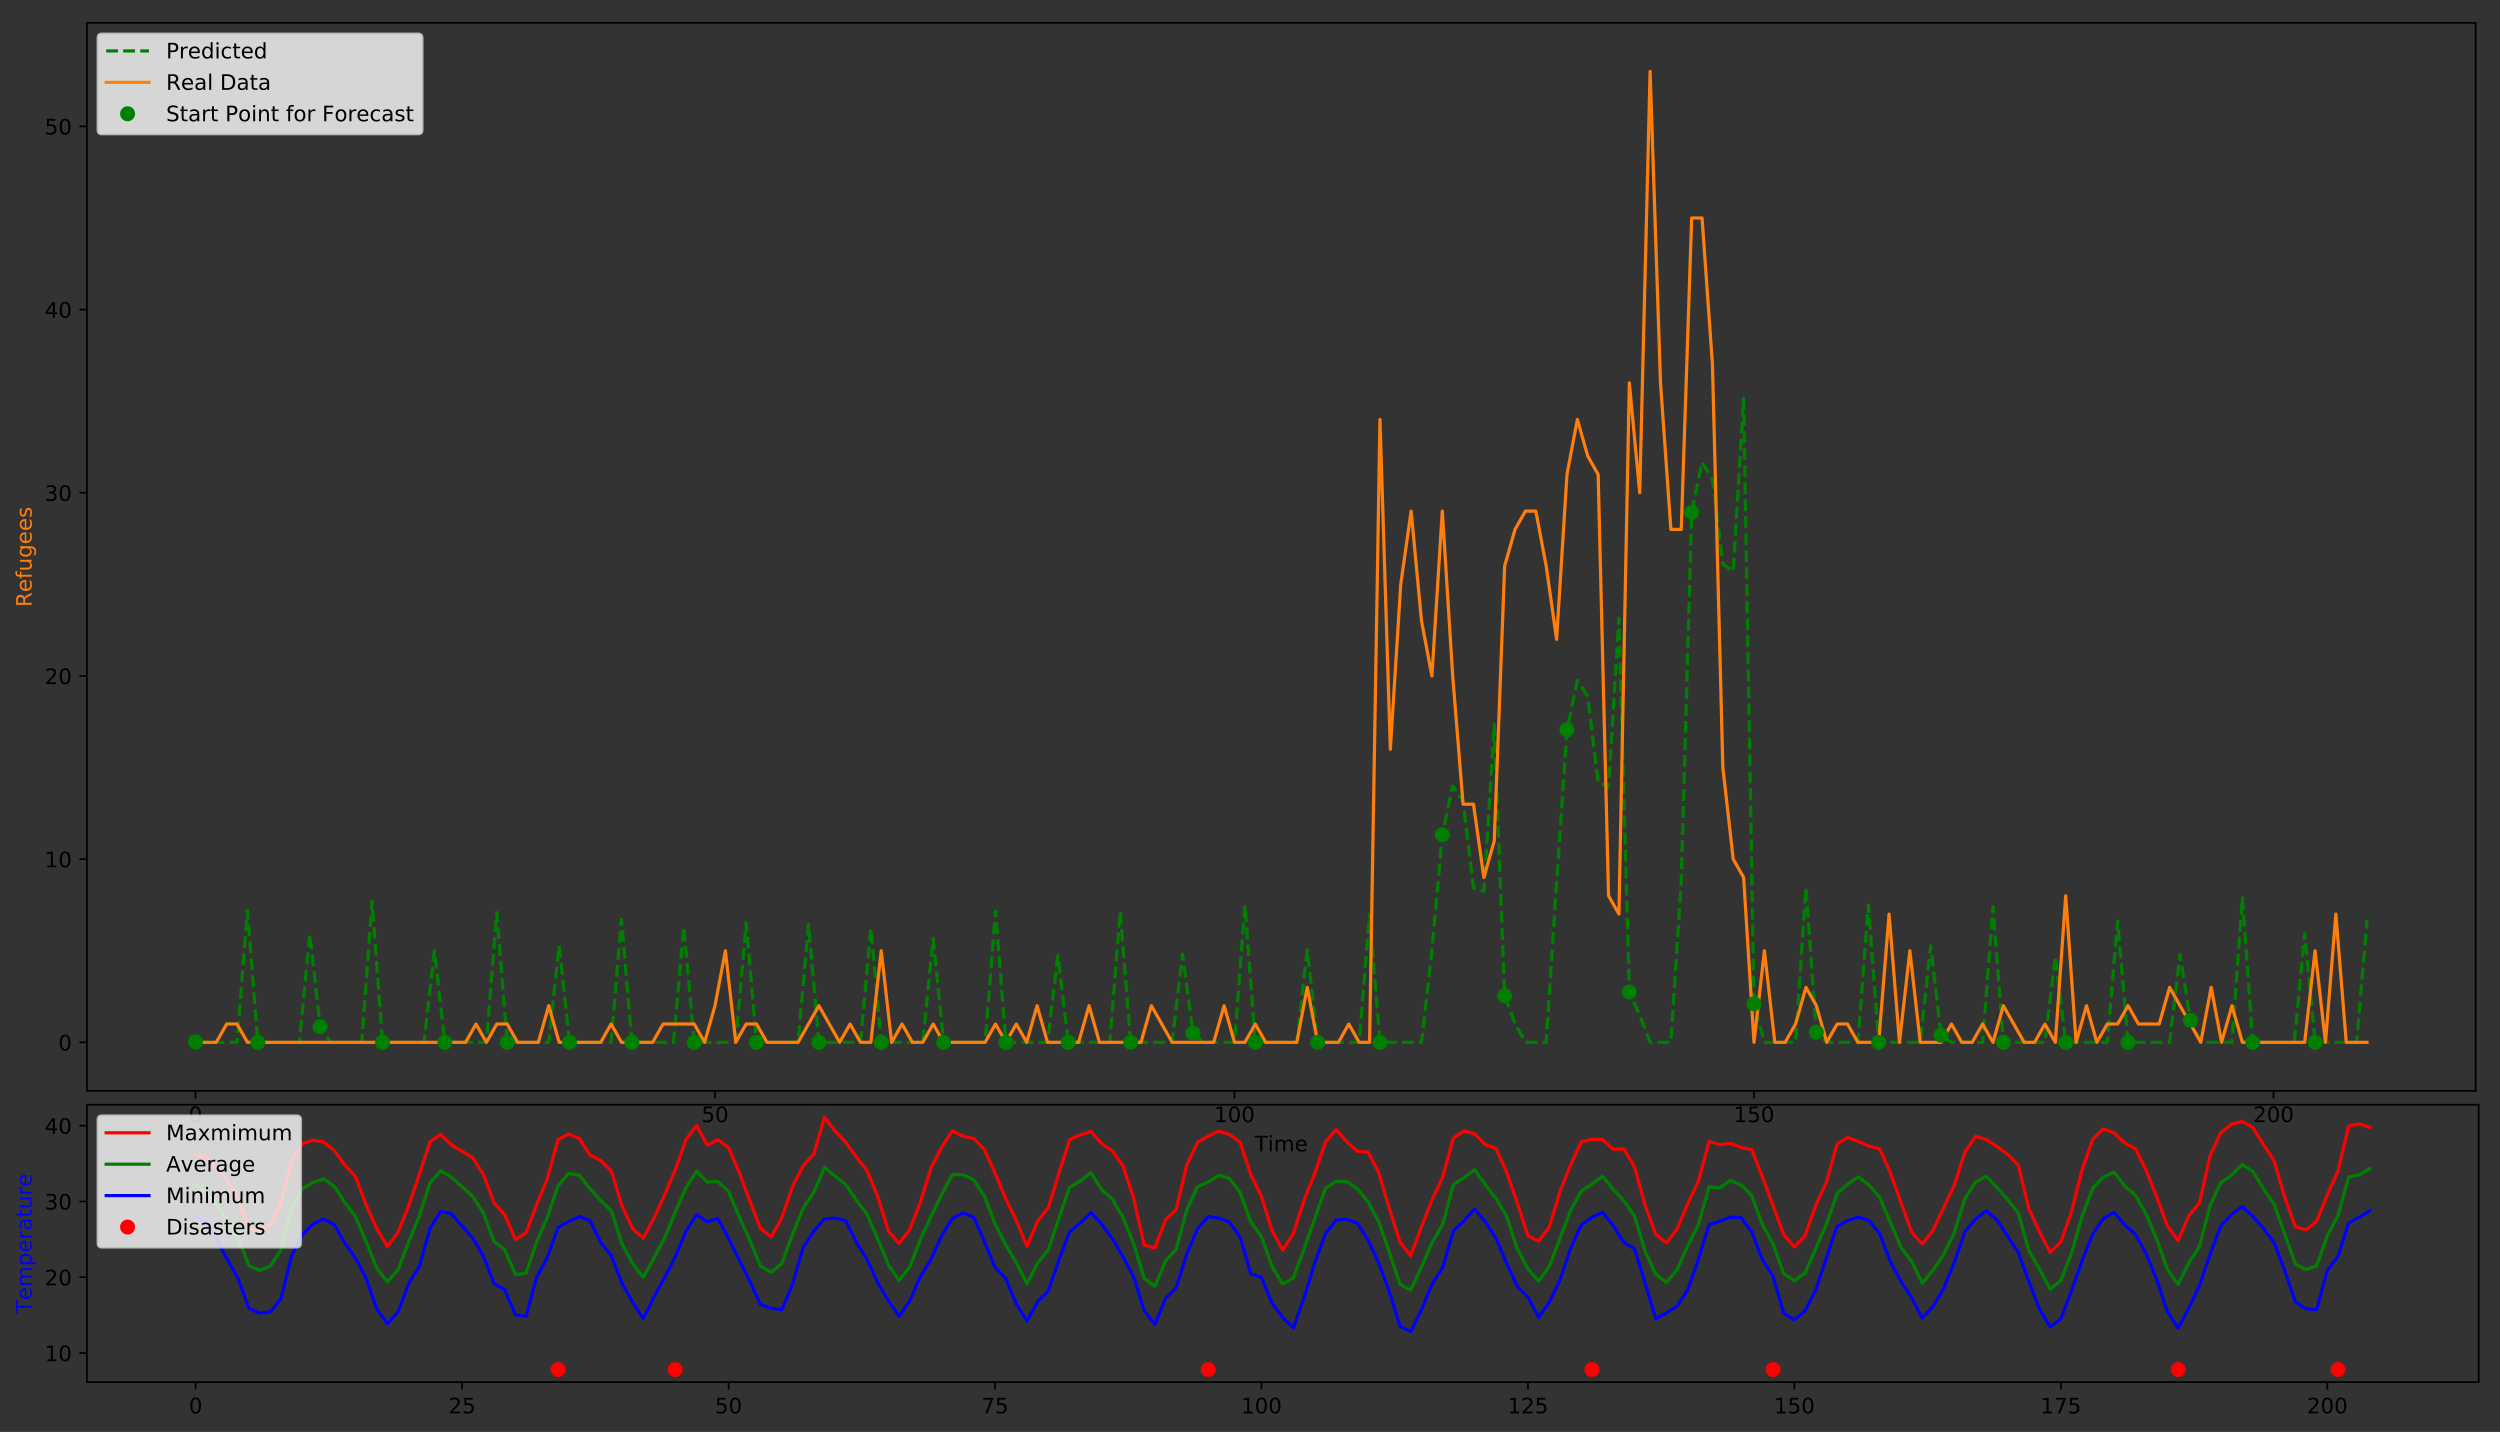 <?xml version="1.0" encoding="utf-8" standalone="no"?>
<!DOCTYPE svg PUBLIC "-//W3C//DTD SVG 1.1//EN"
  "http://www.w3.org/Graphics/SVG/1.1/DTD/svg11.dtd">
<!-- Created with matplotlib (http://matplotlib.org/) -->
<svg height="669pt" version="1.1" viewBox="0 0 1168 669" width="1168pt" xmlns="http://www.w3.org/2000/svg" xmlns:xlink="http://www.w3.org/1999/xlink">
 <rect x="0" y="0" width="1168" height="669" fill="#333333" stroke="none"/>
 <defs>
  <style type="text/css">
*{stroke-linecap:butt;stroke-linejoin:round;}
  </style>
 </defs>
 <g id="figure_1">
  <g id="patch_1">
   <path d="M 0 669.618 
L 1168.743 669.618 
L 1168.743 -0 
L 0 -0 
z
" style="fill:none;"/>
  </g>
  <g id="axes_1">
   <g id="patch_2">
    <path d="M 40.603 509.66 
L 1156.603 509.66 
L 1156.603 10.7 
L 40.603 10.7 
z
" style="fill:none;"/>
   </g>
   <g id="matplotlib.axis_1">
    <g id="xtick_1">
     <g id="line2d_1">
      <defs>
       <path d="M 0 0 
L 0 3.5 
" id="m2bcfb36bd6" style="stroke:#000000;stroke-width:0.8;"/>
      </defs>
      <g>
       <use style="stroke:#000000;stroke-width:0.8;" x="91.33" xlink:href="#m2bcfb36bd6" y="509.66"/>
      </g>
     </g>
     <g id="text_1">
      <!-- 0 -->
      <defs>
       <path d="M 31.781 66.406 
Q 24.172 66.406 20.328 58.906 
Q 16.5 51.422 16.5 36.375 
Q 16.5 21.391 20.328 13.891 
Q 24.172 6.391 31.781 6.391 
Q 39.453 6.391 43.281 13.891 
Q 47.125 21.391 47.125 36.375 
Q 47.125 51.422 43.281 58.906 
Q 39.453 66.406 31.781 66.406 
z
M 31.781 74.219 
Q 44.047 74.219 50.516 64.516 
Q 56.984 54.828 56.984 36.375 
Q 56.984 17.969 50.516 8.266 
Q 44.047 -1.422 31.781 -1.422 
Q 19.531 -1.422 13.062 8.266 
Q 6.594 17.969 6.594 36.375 
Q 6.594 54.828 13.062 64.516 
Q 19.531 74.219 31.781 74.219 
z
" id="DejaVuSans-30"/>
      </defs>
      <g transform="translate(88.149 524.258)scale(0.1 -0.1)">
       <use xlink:href="#DejaVuSans-30"/>
      </g>
     </g>
    </g>
    <g id="xtick_2">
     <g id="line2d_2">
      <g>
       <use style="stroke:#000000;stroke-width:0.8;" x="334.045" xlink:href="#m2bcfb36bd6" y="509.66"/>
      </g>
     </g>
     <g id="text_2">
      <!-- 50 -->
      <defs>
       <path d="M 10.797 72.906 
L 49.516 72.906 
L 49.516 64.594 
L 19.828 64.594 
L 19.828 46.734 
Q 21.969 47.469 24.109 47.828 
Q 26.266 48.188 28.422 48.188 
Q 40.625 48.188 47.75 41.5 
Q 54.891 34.812 54.891 23.391 
Q 54.891 11.625 47.562 5.094 
Q 40.234 -1.422 26.906 -1.422 
Q 22.312 -1.422 17.547 -0.641 
Q 12.797 0.141 7.719 1.703 
L 7.719 11.625 
Q 12.109 9.234 16.797 8.062 
Q 21.484 6.891 26.703 6.891 
Q 35.156 6.891 40.078 11.328 
Q 45.016 15.766 45.016 23.391 
Q 45.016 31 40.078 35.438 
Q 35.156 39.891 26.703 39.891 
Q 22.75 39.891 18.812 39.016 
Q 14.891 38.141 10.797 36.281 
z
" id="DejaVuSans-35"/>
      </defs>
      <g transform="translate(327.682 524.258)scale(0.1 -0.1)">
       <use xlink:href="#DejaVuSans-35"/>
       <use x="63.623" xlink:href="#DejaVuSans-30"/>
      </g>
     </g>
    </g>
    <g id="xtick_3">
     <g id="line2d_3">
      <g>
       <use style="stroke:#000000;stroke-width:0.8;" x="576.759" xlink:href="#m2bcfb36bd6" y="509.66"/>
      </g>
     </g>
     <g id="text_3">
      <!-- 100 -->
      <defs>
       <path d="M 12.406 8.297 
L 28.516 8.297 
L 28.516 63.922 
L 10.984 60.406 
L 10.984 69.391 
L 28.422 72.906 
L 38.281 72.906 
L 38.281 8.297 
L 54.391 8.297 
L 54.391 0 
L 12.406 0 
z
" id="DejaVuSans-31"/>
      </defs>
      <g transform="translate(567.215 524.258)scale(0.1 -0.1)">
       <use xlink:href="#DejaVuSans-31"/>
       <use x="63.623" xlink:href="#DejaVuSans-30"/>
       <use x="127.246" xlink:href="#DejaVuSans-30"/>
      </g>
     </g>
    </g>
    <g id="xtick_4">
     <g id="line2d_4">
      <g>
       <use style="stroke:#000000;stroke-width:0.8;" x="819.473" xlink:href="#m2bcfb36bd6" y="509.66"/>
      </g>
     </g>
     <g id="text_4">
      <!-- 150 -->
      <g transform="translate(809.929 524.258)scale(0.1 -0.1)">
       <use xlink:href="#DejaVuSans-31"/>
       <use x="63.623" xlink:href="#DejaVuSans-35"/>
       <use x="127.246" xlink:href="#DejaVuSans-30"/>
      </g>
     </g>
    </g>
    <g id="xtick_5">
     <g id="line2d_5">
      <g>
       <use style="stroke:#000000;stroke-width:0.8;" x="1062.187" xlink:href="#m2bcfb36bd6" y="509.66"/>
      </g>
     </g>
     <g id="text_5">
      <!-- 200 -->
      <defs>
       <path d="M 19.188 8.297 
L 53.609 8.297 
L 53.609 0 
L 7.328 0 
L 7.328 8.297 
Q 12.938 14.109 22.625 23.891 
Q 32.328 33.688 34.812 36.531 
Q 39.547 41.844 41.422 45.531 
Q 43.312 49.219 43.312 52.781 
Q 43.312 58.594 39.234 62.25 
Q 35.156 65.922 28.609 65.922 
Q 23.969 65.922 18.812 64.312 
Q 13.672 62.703 7.812 59.422 
L 7.812 69.391 
Q 13.766 71.781 18.938 73 
Q 24.125 74.219 28.422 74.219 
Q 39.75 74.219 46.484 68.547 
Q 53.219 62.891 53.219 53.422 
Q 53.219 48.922 51.531 44.891 
Q 49.859 40.875 45.406 35.406 
Q 44.188 33.984 37.641 27.219 
Q 31.109 20.453 19.188 8.297 
z
" id="DejaVuSans-32"/>
      </defs>
      <g transform="translate(1052.644 524.258)scale(0.1 -0.1)">
       <use xlink:href="#DejaVuSans-32"/>
       <use x="63.623" xlink:href="#DejaVuSans-30"/>
       <use x="127.246" xlink:href="#DejaVuSans-30"/>
      </g>
     </g>
    </g>
    <g id="text_6">
     <!-- Time -->
     <defs>
      <path d="M -0.297 72.906 
L 61.375 72.906 
L 61.375 64.594 
L 35.5 64.594 
L 35.5 0 
L 25.594 0 
L 25.594 64.594 
L -0.297 64.594 
z
" id="DejaVuSans-54"/>
      <path d="M 9.422 54.688 
L 18.406 54.688 
L 18.406 0 
L 9.422 0 
z
M 9.422 75.984 
L 18.406 75.984 
L 18.406 64.594 
L 9.422 64.594 
z
" id="DejaVuSans-69"/>
      <path d="M 52 44.188 
Q 55.375 50.25 60.062 53.125 
Q 64.75 56 71.094 56 
Q 79.641 56 84.281 50.016 
Q 88.922 44.047 88.922 33.016 
L 88.922 0 
L 79.891 0 
L 79.891 32.719 
Q 79.891 40.578 77.094 44.375 
Q 74.312 48.188 68.609 48.188 
Q 61.625 48.188 57.562 43.547 
Q 53.516 38.922 53.516 30.906 
L 53.516 0 
L 44.484 0 
L 44.484 32.719 
Q 44.484 40.625 41.703 44.406 
Q 38.922 48.188 33.109 48.188 
Q 26.219 48.188 22.156 43.531 
Q 18.109 38.875 18.109 30.906 
L 18.109 0 
L 9.078 0 
L 9.078 54.688 
L 18.109 54.688 
L 18.109 46.188 
Q 21.188 51.219 25.484 53.609 
Q 29.781 56 35.688 56 
Q 41.656 56 45.828 52.969 
Q 50 49.953 52 44.188 
z
" id="DejaVuSans-6d"/>
      <path d="M 56.203 29.594 
L 56.203 25.203 
L 14.891 25.203 
Q 15.484 15.922 20.484 11.062 
Q 25.484 6.203 34.422 6.203 
Q 39.594 6.203 44.453 7.469 
Q 49.312 8.734 54.109 11.281 
L 54.109 2.781 
Q 49.266 0.734 44.188 -0.344 
Q 39.109 -1.422 33.891 -1.422 
Q 20.797 -1.422 13.156 6.188 
Q 5.516 13.812 5.516 26.812 
Q 5.516 40.234 12.766 48.109 
Q 20.016 56 32.328 56 
Q 43.359 56 49.781 48.891 
Q 56.203 41.797 56.203 29.594 
z
M 47.219 32.234 
Q 47.125 39.594 43.094 43.984 
Q 39.062 48.391 32.422 48.391 
Q 24.906 48.391 20.391 44.141 
Q 15.875 39.891 15.188 32.172 
z
" id="DejaVuSans-65"/>
     </defs>
     <g transform="translate(586.216 537.937)scale(0.1 -0.1)">
      <use xlink:href="#DejaVuSans-54"/>
      <use x="61.037" xlink:href="#DejaVuSans-69"/>
      <use x="88.82" xlink:href="#DejaVuSans-6d"/>
      <use x="186.232" xlink:href="#DejaVuSans-65"/>
     </g>
    </g>
   </g>
   <g id="matplotlib.axis_2">
    <g id="ytick_1">
     <g id="line2d_6">
      <defs>
       <path d="M 0 0 
L -3.5 0 
" id="m5ea9a609a8" style="stroke:#000000;stroke-width:0.8;"/>
      </defs>
      <g>
       <use style="stroke:#000000;stroke-width:0.8;" x="40.603" xlink:href="#m5ea9a609a8" y="486.98"/>
      </g>
     </g>
     <g id="text_7">
      <!-- 0 -->
      <g transform="translate(27.241 490.779)scale(0.1 -0.1)">
       <use xlink:href="#DejaVuSans-30"/>
      </g>
     </g>
    </g>
    <g id="ytick_2">
     <g id="line2d_7">
      <g>
       <use style="stroke:#000000;stroke-width:0.8;" x="40.603" xlink:href="#m5ea9a609a8" y="401.395"/>
      </g>
     </g>
     <g id="text_8">
      <!-- 10 -->
      <g transform="translate(20.878 405.194)scale(0.1 -0.1)">
       <use xlink:href="#DejaVuSans-31"/>
       <use x="63.623" xlink:href="#DejaVuSans-30"/>
      </g>
     </g>
    </g>
    <g id="ytick_3">
     <g id="line2d_8">
      <g>
       <use style="stroke:#000000;stroke-width:0.8;" x="40.603" xlink:href="#m5ea9a609a8" y="315.81"/>
      </g>
     </g>
     <g id="text_9">
      <!-- 20 -->
      <g transform="translate(20.878 319.609)scale(0.1 -0.1)">
       <use xlink:href="#DejaVuSans-32"/>
       <use x="63.623" xlink:href="#DejaVuSans-30"/>
      </g>
     </g>
    </g>
    <g id="ytick_4">
     <g id="line2d_9">
      <g>
       <use style="stroke:#000000;stroke-width:0.8;" x="40.603" xlink:href="#m5ea9a609a8" y="230.225"/>
      </g>
     </g>
     <g id="text_10">
      <!-- 30 -->
      <defs>
       <path d="M 40.578 39.312 
Q 47.656 37.797 51.625 33 
Q 55.609 28.219 55.609 21.188 
Q 55.609 10.406 48.188 4.484 
Q 40.766 -1.422 27.094 -1.422 
Q 22.516 -1.422 17.656 -0.516 
Q 12.797 0.391 7.625 2.203 
L 7.625 11.719 
Q 11.719 9.328 16.594 8.109 
Q 21.484 6.891 26.812 6.891 
Q 36.078 6.891 40.938 10.547 
Q 45.797 14.203 45.797 21.188 
Q 45.797 27.641 41.281 31.266 
Q 36.766 34.906 28.719 34.906 
L 20.219 34.906 
L 20.219 43.016 
L 29.109 43.016 
Q 36.375 43.016 40.234 45.922 
Q 44.094 48.828 44.094 54.297 
Q 44.094 59.906 40.109 62.906 
Q 36.141 65.922 28.719 65.922 
Q 24.656 65.922 20.016 65.031 
Q 15.375 64.156 9.812 62.312 
L 9.812 71.094 
Q 15.438 72.656 20.344 73.438 
Q 25.25 74.219 29.594 74.219 
Q 40.828 74.219 47.359 69.109 
Q 53.906 64.016 53.906 55.328 
Q 53.906 49.266 50.438 45.094 
Q 46.969 40.922 40.578 39.312 
z
" id="DejaVuSans-33"/>
      </defs>
      <g transform="translate(20.878 234.025)scale(0.1 -0.1)">
       <use xlink:href="#DejaVuSans-33"/>
       <use x="63.623" xlink:href="#DejaVuSans-30"/>
      </g>
     </g>
    </g>
    <g id="ytick_5">
     <g id="line2d_10">
      <g>
       <use style="stroke:#000000;stroke-width:0.8;" x="40.603" xlink:href="#m5ea9a609a8" y="144.64"/>
      </g>
     </g>
     <g id="text_11">
      <!-- 40 -->
      <defs>
       <path d="M 37.797 64.312 
L 12.891 25.391 
L 37.797 25.391 
z
M 35.203 72.906 
L 47.609 72.906 
L 47.609 25.391 
L 58.016 25.391 
L 58.016 17.188 
L 47.609 17.188 
L 47.609 0 
L 37.797 0 
L 37.797 17.188 
L 4.891 17.188 
L 4.891 26.703 
z
" id="DejaVuSans-34"/>
      </defs>
      <g transform="translate(20.878 148.44)scale(0.1 -0.1)">
       <use xlink:href="#DejaVuSans-34"/>
       <use x="63.623" xlink:href="#DejaVuSans-30"/>
      </g>
     </g>
    </g>
    <g id="ytick_6">
     <g id="line2d_11">
      <g>
       <use style="stroke:#000000;stroke-width:0.8;" x="40.603" xlink:href="#m5ea9a609a8" y="59.055"/>
      </g>
     </g>
     <g id="text_12">
      <!-- 50 -->
      <g transform="translate(20.878 62.855)scale(0.1 -0.1)">
       <use xlink:href="#DejaVuSans-35"/>
       <use x="63.623" xlink:href="#DejaVuSans-30"/>
      </g>
     </g>
    </g>
    <g id="text_13">
     <!-- Refugees -->
     <defs>
      <path d="M 44.391 34.188 
Q 47.562 33.109 50.562 29.594 
Q 53.562 26.078 56.594 19.922 
L 66.609 0 
L 56 0 
L 46.688 18.703 
Q 43.062 26.031 39.672 28.422 
Q 36.281 30.812 30.422 30.812 
L 19.672 30.812 
L 19.672 0 
L 9.812 0 
L 9.812 72.906 
L 32.078 72.906 
Q 44.578 72.906 50.734 67.672 
Q 56.891 62.453 56.891 51.906 
Q 56.891 45.016 53.688 40.469 
Q 50.484 35.938 44.391 34.188 
z
M 19.672 64.797 
L 19.672 38.922 
L 32.078 38.922 
Q 39.203 38.922 42.844 42.219 
Q 46.484 45.516 46.484 51.906 
Q 46.484 58.297 42.844 61.547 
Q 39.203 64.797 32.078 64.797 
z
" id="DejaVuSans-52"/>
      <path d="M 37.109 75.984 
L 37.109 68.5 
L 28.516 68.5 
Q 23.688 68.5 21.797 66.547 
Q 19.922 64.594 19.922 59.516 
L 19.922 54.688 
L 34.719 54.688 
L 34.719 47.703 
L 19.922 47.703 
L 19.922 0 
L 10.891 0 
L 10.891 47.703 
L 2.297 47.703 
L 2.297 54.688 
L 10.891 54.688 
L 10.891 58.5 
Q 10.891 67.625 15.141 71.797 
Q 19.391 75.984 28.609 75.984 
z
" id="DejaVuSans-66"/>
      <path d="M 8.5 21.578 
L 8.5 54.688 
L 17.484 54.688 
L 17.484 21.922 
Q 17.484 14.156 20.5 10.266 
Q 23.531 6.391 29.594 6.391 
Q 36.859 6.391 41.078 11.031 
Q 45.312 15.672 45.312 23.688 
L 45.312 54.688 
L 54.297 54.688 
L 54.297 0 
L 45.312 0 
L 45.312 8.406 
Q 42.047 3.422 37.719 1 
Q 33.406 -1.422 27.688 -1.422 
Q 18.266 -1.422 13.375 4.438 
Q 8.5 10.297 8.5 21.578 
z
M 31.109 56 
z
" id="DejaVuSans-75"/>
      <path d="M 45.406 27.984 
Q 45.406 37.75 41.375 43.109 
Q 37.359 48.484 30.078 48.484 
Q 22.859 48.484 18.828 43.109 
Q 14.797 37.75 14.797 27.984 
Q 14.797 18.266 18.828 12.891 
Q 22.859 7.516 30.078 7.516 
Q 37.359 7.516 41.375 12.891 
Q 45.406 18.266 45.406 27.984 
z
M 54.391 6.781 
Q 54.391 -7.172 48.188 -13.984 
Q 42 -20.797 29.203 -20.797 
Q 24.469 -20.797 20.266 -20.094 
Q 16.062 -19.391 12.109 -17.922 
L 12.109 -9.188 
Q 16.062 -11.328 19.922 -12.344 
Q 23.781 -13.375 27.781 -13.375 
Q 36.625 -13.375 41.016 -8.766 
Q 45.406 -4.156 45.406 5.172 
L 45.406 9.625 
Q 42.625 4.781 38.281 2.391 
Q 33.938 0 27.875 0 
Q 17.828 0 11.672 7.656 
Q 5.516 15.328 5.516 27.984 
Q 5.516 40.672 11.672 48.328 
Q 17.828 56 27.875 56 
Q 33.938 56 38.281 53.609 
Q 42.625 51.219 45.406 46.391 
L 45.406 54.688 
L 54.391 54.688 
z
" id="DejaVuSans-67"/>
      <path d="M 44.281 53.078 
L 44.281 44.578 
Q 40.484 46.531 36.375 47.5 
Q 32.281 48.484 27.875 48.484 
Q 21.188 48.484 17.844 46.438 
Q 14.5 44.391 14.5 40.281 
Q 14.5 37.156 16.891 35.375 
Q 19.281 33.594 26.516 31.984 
L 29.594 31.297 
Q 39.156 29.25 43.188 25.516 
Q 47.219 21.781 47.219 15.094 
Q 47.219 7.469 41.188 3.016 
Q 35.156 -1.422 24.609 -1.422 
Q 20.219 -1.422 15.453 -0.562 
Q 10.688 0.297 5.422 2 
L 5.422 11.281 
Q 10.406 8.688 15.234 7.391 
Q 20.062 6.109 24.812 6.109 
Q 31.156 6.109 34.562 8.281 
Q 37.984 10.453 37.984 14.406 
Q 37.984 18.062 35.516 20.016 
Q 33.062 21.969 24.703 23.781 
L 21.578 24.516 
Q 13.234 26.266 9.516 29.906 
Q 5.812 33.547 5.812 39.891 
Q 5.812 47.609 11.281 51.797 
Q 16.75 56 26.812 56 
Q 31.781 56 36.172 55.266 
Q 40.578 54.547 44.281 53.078 
z
" id="DejaVuSans-73"/>
     </defs>
     <g style="fill:#ff7f0e;" transform="translate(14.798 283.589)rotate(-90)scale(0.1 -0.1)">
      <use xlink:href="#DejaVuSans-52"/>
      <use x="69.42" xlink:href="#DejaVuSans-65"/>
      <use x="130.943" xlink:href="#DejaVuSans-66"/>
      <use x="166.148" xlink:href="#DejaVuSans-75"/>
      <use x="229.527" xlink:href="#DejaVuSans-67"/>
      <use x="293.004" xlink:href="#DejaVuSans-65"/>
      <use x="354.527" xlink:href="#DejaVuSans-65"/>
      <use x="416.051" xlink:href="#DejaVuSans-73"/>
     </g>
    </g>
   </g>
   <g id="line2d_12">
    <path clip-path="url(#pc4a957e879)" d="M 91.33 486.754 
L 96.185 486.98 
L 110.748 486.98 
L 115.602 425.52 
L 120.456 486.98 
L 139.873 486.98 
L 144.728 436.355 
L 149.582 479.649 
L 154.436 486.98 
L 168.999 486.98 
L 173.853 421.229 
L 178.708 486.98 
L 198.125 486.98 
L 202.979 444.277 
L 207.833 486.98 
L 227.25 486.98 
L 232.105 426.38 
L 236.959 486.98 
L 256.376 486.98 
L 261.23 441.668 
L 266.085 486.98 
L 285.502 486.98 
L 290.356 429.585 
L 295.21 486.98 
L 314.627 486.98 
L 319.482 433.077 
L 324.336 486.98 
L 343.753 486.98 
L 348.607 431.102 
L 353.462 486.98 
L 372.879 486.98 
L 377.733 431.871 
L 382.587 486.98 
L 402.005 486.98 
L 406.859 433.729 
L 411.713 486.98 
L 431.13 486.98 
L 435.985 438.504 
L 440.839 486.98 
L 460.256 486.98 
L 465.11 425.745 
L 469.965 486.98 
L 489.382 486.98 
L 494.236 446.505 
L 499.09 486.98 
L 518.507 486.98 
L 523.362 425.776 
L 528.216 486.98 
L 547.633 486.98 
L 552.487 445.845 
L 557.342 482.644 
L 562.196 486.98 
L 576.759 486.98 
L 581.613 423.038 
L 586.467 486.98 
L 605.885 486.98 
L 610.739 443.751 
L 615.593 486.98 
L 635.01 486.98 
L 639.865 427.113 
L 644.719 486.98 
L 664.136 486.98 
L 668.99 444.029 
L 673.845 390.005 
L 678.699 367.236 
L 683.553 374.242 
L 688.407 414.719 
L 693.262 416.456 
L 698.116 338.417 
L 702.97 465.178 
L 707.825 478.255 
L 712.679 486.98 
L 722.387 486.98 
L 727.242 412.491 
L 732.096 340.955 
L 736.95 317.973 
L 741.805 325.288 
L 746.659 365.463 
L 751.513 367.748 
L 756.367 288.824 
L 761.222 463.469 
L 766.076 474.291 
L 770.93 486.98 
L 780.639 486.98 
L 785.493 411.458 
L 790.347 239.409 
L 795.202 215.986 
L 800.056 223.94 
L 804.91 263.491 
L 809.764 266.911 
L 814.619 186.155 
L 819.473 468.954 
L 824.327 486.98 
L 838.89 486.98 
L 843.744 414.771 
L 848.599 482.288 
L 853.453 486.98 
L 868.016 486.98 
L 872.87 422.823 
L 877.724 486.98 
L 897.142 486.98 
L 901.996 441.899 
L 906.85 483.663 
L 911.704 486.98 
L 926.267 486.98 
L 931.122 423.653 
L 935.976 486.98 
L 955.393 486.98 
L 960.247 446.799 
L 965.102 486.98 
L 984.519 486.98 
L 989.373 430.372 
L 994.227 486.98 
L 1013.644 486.98 
L 1018.499 445.928 
L 1023.353 476.709 
L 1028.207 486.98 
L 1042.77 486.98 
L 1047.624 419.454 
L 1052.479 486.98 
L 1071.896 486.98 
L 1076.75 435.978 
L 1081.604 486.98 
L 1101.022 486.98 
L 1105.876 429.869 
L 1105.876 429.869 
" style="fill:none;stroke:#008000;stroke-dasharray:5.55,2.4;stroke-dashoffset:0;stroke-width:1.5;"/>
   </g>
   <g id="line2d_13">
    <path clip-path="url(#pc4a957e879)" d="M 91.33 486.98 
L 101.039 486.98 
L 105.893 478.422 
L 110.748 478.422 
L 115.602 486.98 
L 217.542 486.98 
L 222.396 478.422 
L 227.25 486.98 
L 232.105 478.422 
L 236.959 478.422 
L 241.813 486.98 
L 251.522 486.98 
L 256.376 469.863 
L 261.23 486.98 
L 280.647 486.98 
L 285.502 478.422 
L 290.356 486.98 
L 304.919 486.98 
L 309.773 478.422 
L 324.336 478.422 
L 329.19 486.98 
L 334.045 469.863 
L 338.899 444.188 
L 343.753 486.98 
L 348.607 478.422 
L 353.462 478.422 
L 358.316 486.98 
L 372.879 486.98 
L 382.587 469.863 
L 392.296 486.98 
L 397.15 478.422 
L 402.005 486.98 
L 406.859 486.98 
L 411.713 444.188 
L 416.567 486.98 
L 421.422 478.422 
L 426.276 486.98 
L 431.13 486.98 
L 435.985 478.422 
L 440.839 486.98 
L 460.256 486.98 
L 465.11 478.422 
L 469.965 486.98 
L 474.819 478.422 
L 479.673 486.98 
L 484.527 469.863 
L 489.382 486.98 
L 503.945 486.98 
L 508.799 469.863 
L 513.653 486.98 
L 533.07 486.98 
L 537.925 469.863 
L 547.633 486.98 
L 567.05 486.98 
L 571.905 469.863 
L 576.759 486.98 
L 581.613 486.98 
L 586.467 478.422 
L 591.322 486.98 
L 605.885 486.98 
L 610.739 461.305 
L 615.593 486.98 
L 625.302 486.98 
L 630.156 478.422 
L 635.01 486.98 
L 639.865 486.98 
L 644.719 195.991 
L 649.573 350.044 
L 654.427 273.018 
L 659.282 238.784 
L 664.136 290.135 
L 668.99 315.81 
L 673.845 238.784 
L 678.699 315.81 
L 683.553 375.72 
L 688.407 375.72 
L 693.262 409.954 
L 698.116 392.837 
L 702.97 264.459 
L 707.825 247.342 
L 712.679 238.784 
L 717.533 238.784 
L 722.387 264.459 
L 727.242 298.693 
L 732.096 221.667 
L 736.95 195.991 
L 741.805 213.108 
L 746.659 221.667 
L 751.513 418.512 
L 756.367 427.071 
L 761.222 178.874 
L 766.076 230.225 
L 770.93 33.38 
L 775.785 178.874 
L 780.639 247.342 
L 785.493 247.342 
L 790.347 101.848 
L 795.202 101.848 
L 800.056 170.316 
L 804.91 358.603 
L 809.764 401.395 
L 814.619 409.954 
L 819.473 486.98 
L 824.327 444.188 
L 829.182 486.98 
L 834.036 486.98 
L 838.89 478.422 
L 843.744 461.305 
L 848.599 469.863 
L 853.453 486.98 
L 858.307 478.422 
L 863.162 478.422 
L 868.016 486.98 
L 877.724 486.98 
L 882.579 427.071 
L 887.433 486.98 
L 892.287 444.188 
L 897.142 486.98 
L 906.85 486.98 
L 911.704 478.422 
L 916.559 486.98 
L 921.413 486.98 
L 926.267 478.422 
L 931.122 486.98 
L 935.976 469.863 
L 945.684 486.98 
L 950.539 486.98 
L 955.393 478.422 
L 960.247 486.98 
L 965.102 418.512 
L 969.956 486.98 
L 974.81 469.863 
L 979.664 486.98 
L 984.519 478.422 
L 989.373 478.422 
L 994.227 469.863 
L 999.082 478.422 
L 1008.79 478.422 
L 1013.644 461.305 
L 1028.207 486.98 
L 1033.062 461.305 
L 1037.916 486.98 
L 1042.77 469.863 
L 1047.624 486.98 
L 1076.75 486.98 
L 1081.604 444.188 
L 1086.459 486.98 
L 1091.313 427.071 
L 1096.167 486.98 
L 1105.876 486.98 
L 1105.876 486.98 
" style="fill:none;stroke:#ff7f0e;stroke-linecap:square;stroke-width:1.5;"/>
   </g>
   <g id="line2d_14">
    <defs>
     <path d="M 0 3 
C 0.796 3 1.559 2.684 2.121 2.121 
C 2.684 1.559 3 0.796 3 0 
C 3 -0.796 2.684 -1.559 2.121 -2.121 
C 1.559 -2.684 0.796 -3 0 -3 
C -0.796 -3 -1.559 -2.684 -2.121 -2.121 
C -2.684 -1.559 -3 -0.796 -3 0 
C -3 0.796 -2.684 1.559 -2.121 2.121 
C -1.559 2.684 -0.796 3 0 3 
z
" id="m31b54b9f09" style="stroke:#008000;"/>
    </defs>
    <g clip-path="url(#pc4a957e879)">
     <use style="fill:#008000;stroke:#008000;" x="91.33" xlink:href="#m31b54b9f09" y="486.754"/>
     <use style="fill:#008000;stroke:#008000;" x="120.456" xlink:href="#m31b54b9f09" y="486.98"/>
     <use style="fill:#008000;stroke:#008000;" x="149.582" xlink:href="#m31b54b9f09" y="479.649"/>
     <use style="fill:#008000;stroke:#008000;" x="178.708" xlink:href="#m31b54b9f09" y="486.98"/>
     <use style="fill:#008000;stroke:#008000;" x="207.833" xlink:href="#m31b54b9f09" y="486.98"/>
     <use style="fill:#008000;stroke:#008000;" x="236.959" xlink:href="#m31b54b9f09" y="486.98"/>
     <use style="fill:#008000;stroke:#008000;" x="266.085" xlink:href="#m31b54b9f09" y="486.98"/>
     <use style="fill:#008000;stroke:#008000;" x="295.21" xlink:href="#m31b54b9f09" y="486.98"/>
     <use style="fill:#008000;stroke:#008000;" x="324.336" xlink:href="#m31b54b9f09" y="486.98"/>
     <use style="fill:#008000;stroke:#008000;" x="353.462" xlink:href="#m31b54b9f09" y="486.98"/>
     <use style="fill:#008000;stroke:#008000;" x="382.587" xlink:href="#m31b54b9f09" y="486.98"/>
     <use style="fill:#008000;stroke:#008000;" x="411.713" xlink:href="#m31b54b9f09" y="486.98"/>
     <use style="fill:#008000;stroke:#008000;" x="440.839" xlink:href="#m31b54b9f09" y="486.98"/>
     <use style="fill:#008000;stroke:#008000;" x="469.965" xlink:href="#m31b54b9f09" y="486.98"/>
     <use style="fill:#008000;stroke:#008000;" x="499.09" xlink:href="#m31b54b9f09" y="486.98"/>
     <use style="fill:#008000;stroke:#008000;" x="528.216" xlink:href="#m31b54b9f09" y="486.98"/>
     <use style="fill:#008000;stroke:#008000;" x="557.342" xlink:href="#m31b54b9f09" y="482.644"/>
     <use style="fill:#008000;stroke:#008000;" x="586.467" xlink:href="#m31b54b9f09" y="486.98"/>
     <use style="fill:#008000;stroke:#008000;" x="615.593" xlink:href="#m31b54b9f09" y="486.98"/>
     <use style="fill:#008000;stroke:#008000;" x="644.719" xlink:href="#m31b54b9f09" y="486.98"/>
     <use style="fill:#008000;stroke:#008000;" x="673.845" xlink:href="#m31b54b9f09" y="390.005"/>
     <use style="fill:#008000;stroke:#008000;" x="702.97" xlink:href="#m31b54b9f09" y="465.178"/>
     <use style="fill:#008000;stroke:#008000;" x="732.096" xlink:href="#m31b54b9f09" y="340.955"/>
     <use style="fill:#008000;stroke:#008000;" x="761.222" xlink:href="#m31b54b9f09" y="463.469"/>
     <use style="fill:#008000;stroke:#008000;" x="790.347" xlink:href="#m31b54b9f09" y="239.409"/>
     <use style="fill:#008000;stroke:#008000;" x="819.473" xlink:href="#m31b54b9f09" y="468.954"/>
     <use style="fill:#008000;stroke:#008000;" x="848.599" xlink:href="#m31b54b9f09" y="482.288"/>
     <use style="fill:#008000;stroke:#008000;" x="877.724" xlink:href="#m31b54b9f09" y="486.98"/>
     <use style="fill:#008000;stroke:#008000;" x="906.85" xlink:href="#m31b54b9f09" y="483.663"/>
     <use style="fill:#008000;stroke:#008000;" x="935.976" xlink:href="#m31b54b9f09" y="486.98"/>
     <use style="fill:#008000;stroke:#008000;" x="965.102" xlink:href="#m31b54b9f09" y="486.98"/>
     <use style="fill:#008000;stroke:#008000;" x="994.227" xlink:href="#m31b54b9f09" y="486.98"/>
     <use style="fill:#008000;stroke:#008000;" x="1023.353" xlink:href="#m31b54b9f09" y="476.709"/>
     <use style="fill:#008000;stroke:#008000;" x="1052.479" xlink:href="#m31b54b9f09" y="486.98"/>
     <use style="fill:#008000;stroke:#008000;" x="1081.604" xlink:href="#m31b54b9f09" y="486.98"/>
    </g>
   </g>
   <g id="patch_3">
    <path d="M 40.603 509.66 
L 40.603 10.7 
" style="fill:none;stroke:#000000;stroke-linecap:square;stroke-linejoin:miter;stroke-width:0.8;"/>
   </g>
   <g id="patch_4">
    <path d="M 1156.603 509.66 
L 1156.603 10.7 
" style="fill:none;stroke:#000000;stroke-linecap:square;stroke-linejoin:miter;stroke-width:0.8;"/>
   </g>
   <g id="patch_5">
    <path d="M 40.603 509.66 
L 1156.603 509.66 
" style="fill:none;stroke:#000000;stroke-linecap:square;stroke-linejoin:miter;stroke-width:0.8;"/>
   </g>
   <g id="patch_6">
    <path d="M 40.603 10.7 
L 1156.603 10.7 
" style="fill:none;stroke:#000000;stroke-linecap:square;stroke-linejoin:miter;stroke-width:0.8;"/>
   </g>
   <g id="legend_1">
    <g id="patch_7">
     <path d="M 47.603 62.734 
L 195.378 62.734 
Q 197.378 62.734 197.378 60.734 
L 197.378 17.7 
Q 197.378 15.7 195.378 15.7 
L 47.603 15.7 
Q 45.603 15.7 45.603 17.7 
L 45.603 60.734 
Q 45.603 62.734 47.603 62.734 
z
" style="fill:#ffffff;opacity:0.8;stroke:#cccccc;stroke-linejoin:miter;"/>
    </g>
    <g id="line2d_15">
     <path d="M 49.603 23.798 
L 69.603 23.798 
" style="fill:none;stroke:#008000;stroke-dasharray:5.55,2.4;stroke-dashoffset:0;stroke-width:1.5;"/>
    </g>
    <g id="line2d_16"/>
    <g id="text_14">
     <!-- Predicted -->
     <defs>
      <path d="M 19.672 64.797 
L 19.672 37.406 
L 32.078 37.406 
Q 38.969 37.406 42.719 40.969 
Q 46.484 44.531 46.484 51.125 
Q 46.484 57.672 42.719 61.234 
Q 38.969 64.797 32.078 64.797 
z
M 9.812 72.906 
L 32.078 72.906 
Q 44.344 72.906 50.609 67.359 
Q 56.891 61.812 56.891 51.125 
Q 56.891 40.328 50.609 34.812 
Q 44.344 29.297 32.078 29.297 
L 19.672 29.297 
L 19.672 0 
L 9.812 0 
z
" id="DejaVuSans-50"/>
      <path d="M 41.109 46.297 
Q 39.594 47.172 37.812 47.578 
Q 36.031 48 33.891 48 
Q 26.266 48 22.188 43.047 
Q 18.109 38.094 18.109 28.812 
L 18.109 0 
L 9.078 0 
L 9.078 54.688 
L 18.109 54.688 
L 18.109 46.188 
Q 20.953 51.172 25.484 53.578 
Q 30.031 56 36.531 56 
Q 37.453 56 38.578 55.875 
Q 39.703 55.766 41.062 55.516 
z
" id="DejaVuSans-72"/>
      <path d="M 45.406 46.391 
L 45.406 75.984 
L 54.391 75.984 
L 54.391 0 
L 45.406 0 
L 45.406 8.203 
Q 42.578 3.328 38.25 0.953 
Q 33.938 -1.422 27.875 -1.422 
Q 17.969 -1.422 11.734 6.484 
Q 5.516 14.406 5.516 27.297 
Q 5.516 40.188 11.734 48.094 
Q 17.969 56 27.875 56 
Q 33.938 56 38.25 53.625 
Q 42.578 51.266 45.406 46.391 
z
M 14.797 27.297 
Q 14.797 17.391 18.875 11.75 
Q 22.953 6.109 30.078 6.109 
Q 37.203 6.109 41.297 11.75 
Q 45.406 17.391 45.406 27.297 
Q 45.406 37.203 41.297 42.844 
Q 37.203 48.484 30.078 48.484 
Q 22.953 48.484 18.875 42.844 
Q 14.797 37.203 14.797 27.297 
z
" id="DejaVuSans-64"/>
      <path d="M 48.781 52.594 
L 48.781 44.188 
Q 44.969 46.297 41.141 47.344 
Q 37.312 48.391 33.406 48.391 
Q 24.656 48.391 19.812 42.844 
Q 14.984 37.312 14.984 27.297 
Q 14.984 17.281 19.812 11.734 
Q 24.656 6.203 33.406 6.203 
Q 37.312 6.203 41.141 7.25 
Q 44.969 8.297 48.781 10.406 
L 48.781 2.094 
Q 45.016 0.344 40.984 -0.531 
Q 36.969 -1.422 32.422 -1.422 
Q 20.062 -1.422 12.781 6.344 
Q 5.516 14.109 5.516 27.297 
Q 5.516 40.672 12.859 48.328 
Q 20.219 56 33.016 56 
Q 37.156 56 41.109 55.141 
Q 45.062 54.297 48.781 52.594 
z
" id="DejaVuSans-63"/>
      <path d="M 18.312 70.219 
L 18.312 54.688 
L 36.812 54.688 
L 36.812 47.703 
L 18.312 47.703 
L 18.312 18.016 
Q 18.312 11.328 20.141 9.422 
Q 21.969 7.516 27.594 7.516 
L 36.812 7.516 
L 36.812 0 
L 27.594 0 
Q 17.188 0 13.234 3.875 
Q 9.281 7.766 9.281 18.016 
L 9.281 47.703 
L 2.688 47.703 
L 2.688 54.688 
L 9.281 54.688 
L 9.281 70.219 
z
" id="DejaVuSans-74"/>
     </defs>
     <g transform="translate(77.603 27.298)scale(0.1 -0.1)">
      <use xlink:href="#DejaVuSans-50"/>
      <use x="60.287" xlink:href="#DejaVuSans-72"/>
      <use x="101.369" xlink:href="#DejaVuSans-65"/>
      <use x="162.893" xlink:href="#DejaVuSans-64"/>
      <use x="226.369" xlink:href="#DejaVuSans-69"/>
      <use x="254.152" xlink:href="#DejaVuSans-63"/>
      <use x="309.133" xlink:href="#DejaVuSans-74"/>
      <use x="348.342" xlink:href="#DejaVuSans-65"/>
      <use x="409.865" xlink:href="#DejaVuSans-64"/>
     </g>
    </g>
    <g id="line2d_17">
     <path d="M 49.603 38.477 
L 69.603 38.477 
" style="fill:none;stroke:#ff7f0e;stroke-linecap:square;stroke-width:1.5;"/>
    </g>
    <g id="line2d_18"/>
    <g id="text_15">
     <!-- Real Data -->
     <defs>
      <path d="M 34.281 27.484 
Q 23.391 27.484 19.188 25 
Q 14.984 22.516 14.984 16.5 
Q 14.984 11.719 18.141 8.906 
Q 21.297 6.109 26.703 6.109 
Q 34.188 6.109 38.703 11.406 
Q 43.219 16.703 43.219 25.484 
L 43.219 27.484 
z
M 52.203 31.203 
L 52.203 0 
L 43.219 0 
L 43.219 8.297 
Q 40.141 3.328 35.547 0.953 
Q 30.953 -1.422 24.312 -1.422 
Q 15.922 -1.422 10.953 3.297 
Q 6 8.016 6 15.922 
Q 6 25.141 12.172 29.828 
Q 18.359 34.516 30.609 34.516 
L 43.219 34.516 
L 43.219 35.406 
Q 43.219 41.609 39.141 45 
Q 35.062 48.391 27.688 48.391 
Q 23 48.391 18.547 47.266 
Q 14.109 46.141 10.016 43.891 
L 10.016 52.203 
Q 14.938 54.109 19.578 55.047 
Q 24.219 56 28.609 56 
Q 40.484 56 46.344 49.844 
Q 52.203 43.703 52.203 31.203 
z
" id="DejaVuSans-61"/>
      <path d="M 9.422 75.984 
L 18.406 75.984 
L 18.406 0 
L 9.422 0 
z
" id="DejaVuSans-6c"/>
      <path id="DejaVuSans-20"/>
      <path d="M 19.672 64.797 
L 19.672 8.109 
L 31.594 8.109 
Q 46.688 8.109 53.688 14.938 
Q 60.688 21.781 60.688 36.531 
Q 60.688 51.172 53.688 57.984 
Q 46.688 64.797 31.594 64.797 
z
M 9.812 72.906 
L 30.078 72.906 
Q 51.266 72.906 61.172 64.094 
Q 71.094 55.281 71.094 36.531 
Q 71.094 17.672 61.125 8.828 
Q 51.172 0 30.078 0 
L 9.812 0 
z
" id="DejaVuSans-44"/>
     </defs>
     <g transform="translate(77.603 41.977)scale(0.1 -0.1)">
      <use xlink:href="#DejaVuSans-52"/>
      <use x="69.42" xlink:href="#DejaVuSans-65"/>
      <use x="130.943" xlink:href="#DejaVuSans-61"/>
      <use x="192.223" xlink:href="#DejaVuSans-6c"/>
      <use x="220.006" xlink:href="#DejaVuSans-20"/>
      <use x="251.793" xlink:href="#DejaVuSans-44"/>
      <use x="328.795" xlink:href="#DejaVuSans-61"/>
      <use x="390.074" xlink:href="#DejaVuSans-74"/>
      <use x="429.283" xlink:href="#DejaVuSans-61"/>
     </g>
    </g>
    <g id="line2d_19"/>
    <g id="line2d_20">
     <g>
      <use style="fill:#008000;stroke:#008000;" x="59.603" xlink:href="#m31b54b9f09" y="53.155"/>
     </g>
    </g>
    <g id="text_16">
     <!-- Start Point for Forecast -->
     <defs>
      <path d="M 53.516 70.516 
L 53.516 60.891 
Q 47.906 63.578 42.922 64.891 
Q 37.938 66.219 33.297 66.219 
Q 25.25 66.219 20.875 63.094 
Q 16.5 59.969 16.5 54.203 
Q 16.5 49.359 19.406 46.891 
Q 22.312 44.438 30.422 42.922 
L 36.375 41.703 
Q 47.406 39.594 52.656 34.297 
Q 57.906 29 57.906 20.125 
Q 57.906 9.516 50.797 4.047 
Q 43.703 -1.422 29.984 -1.422 
Q 24.812 -1.422 18.969 -0.25 
Q 13.141 0.922 6.891 3.219 
L 6.891 13.375 
Q 12.891 10.016 18.656 8.297 
Q 24.422 6.594 29.984 6.594 
Q 38.422 6.594 43.016 9.906 
Q 47.609 13.234 47.609 19.391 
Q 47.609 24.75 44.312 27.781 
Q 41.016 30.812 33.5 32.328 
L 27.484 33.5 
Q 16.453 35.688 11.516 40.375 
Q 6.594 45.062 6.594 53.422 
Q 6.594 63.094 13.406 68.656 
Q 20.219 74.219 32.172 74.219 
Q 37.312 74.219 42.625 73.281 
Q 47.953 72.359 53.516 70.516 
z
" id="DejaVuSans-53"/>
      <path d="M 30.609 48.391 
Q 23.391 48.391 19.188 42.75 
Q 14.984 37.109 14.984 27.297 
Q 14.984 17.484 19.156 11.844 
Q 23.344 6.203 30.609 6.203 
Q 37.797 6.203 41.984 11.859 
Q 46.188 17.531 46.188 27.297 
Q 46.188 37.016 41.984 42.703 
Q 37.797 48.391 30.609 48.391 
z
M 30.609 56 
Q 42.328 56 49.016 48.375 
Q 55.719 40.766 55.719 27.297 
Q 55.719 13.875 49.016 6.219 
Q 42.328 -1.422 30.609 -1.422 
Q 18.844 -1.422 12.172 6.219 
Q 5.516 13.875 5.516 27.297 
Q 5.516 40.766 12.172 48.375 
Q 18.844 56 30.609 56 
z
" id="DejaVuSans-6f"/>
      <path d="M 54.891 33.016 
L 54.891 0 
L 45.906 0 
L 45.906 32.719 
Q 45.906 40.484 42.875 44.328 
Q 39.844 48.188 33.797 48.188 
Q 26.516 48.188 22.312 43.547 
Q 18.109 38.922 18.109 30.906 
L 18.109 0 
L 9.078 0 
L 9.078 54.688 
L 18.109 54.688 
L 18.109 46.188 
Q 21.344 51.125 25.703 53.562 
Q 30.078 56 35.797 56 
Q 45.219 56 50.047 50.172 
Q 54.891 44.344 54.891 33.016 
z
" id="DejaVuSans-6e"/>
      <path d="M 9.812 72.906 
L 51.703 72.906 
L 51.703 64.594 
L 19.672 64.594 
L 19.672 43.109 
L 48.578 43.109 
L 48.578 34.812 
L 19.672 34.812 
L 19.672 0 
L 9.812 0 
z
" id="DejaVuSans-46"/>
     </defs>
     <g transform="translate(77.603 56.655)scale(0.1 -0.1)">
      <use xlink:href="#DejaVuSans-53"/>
      <use x="63.477" xlink:href="#DejaVuSans-74"/>
      <use x="102.686" xlink:href="#DejaVuSans-61"/>
      <use x="163.965" xlink:href="#DejaVuSans-72"/>
      <use x="205.078" xlink:href="#DejaVuSans-74"/>
      <use x="244.287" xlink:href="#DejaVuSans-20"/>
      <use x="276.074" xlink:href="#DejaVuSans-50"/>
      <use x="336.33" xlink:href="#DejaVuSans-6f"/>
      <use x="397.512" xlink:href="#DejaVuSans-69"/>
      <use x="425.295" xlink:href="#DejaVuSans-6e"/>
      <use x="488.674" xlink:href="#DejaVuSans-74"/>
      <use x="527.883" xlink:href="#DejaVuSans-20"/>
      <use x="559.67" xlink:href="#DejaVuSans-66"/>
      <use x="594.875" xlink:href="#DejaVuSans-6f"/>
      <use x="656.057" xlink:href="#DejaVuSans-72"/>
      <use x="697.17" xlink:href="#DejaVuSans-20"/>
      <use x="728.957" xlink:href="#DejaVuSans-46"/>
      <use x="786.43" xlink:href="#DejaVuSans-6f"/>
      <use x="847.611" xlink:href="#DejaVuSans-72"/>
      <use x="888.693" xlink:href="#DejaVuSans-65"/>
      <use x="950.217" xlink:href="#DejaVuSans-63"/>
      <use x="1005.197" xlink:href="#DejaVuSans-61"/>
      <use x="1066.477" xlink:href="#DejaVuSans-73"/>
      <use x="1118.576" xlink:href="#DejaVuSans-74"/>
     </g>
    </g>
   </g>
  </g>
  <g id="axes_2">
   <g id="patch_8">
    <path d="M 40.603 645.74 
L 1158.043 645.74 
L 1158.043 516.14 
L 40.603 516.14 
z
" style="fill:none;"/>
   </g>
   <g id="matplotlib.axis_3">
    <g id="xtick_6">
     <g id="line2d_21">
      <g>
       <use style="stroke:#000000;stroke-width:0.8;" x="91.396" xlink:href="#m2bcfb36bd6" y="645.74"/>
      </g>
     </g>
     <g id="text_17">
      <!-- 0 -->
      <g transform="translate(88.215 660.338)scale(0.1 -0.1)">
       <use xlink:href="#DejaVuSans-30"/>
      </g>
     </g>
    </g>
    <g id="xtick_7">
     <g id="line2d_22">
      <g>
       <use style="stroke:#000000;stroke-width:0.8;" x="215.888" xlink:href="#m2bcfb36bd6" y="645.74"/>
      </g>
     </g>
     <g id="text_18">
      <!-- 25 -->
      <g transform="translate(209.525 660.338)scale(0.1 -0.1)">
       <use xlink:href="#DejaVuSans-32"/>
       <use x="63.623" xlink:href="#DejaVuSans-35"/>
      </g>
     </g>
    </g>
    <g id="xtick_8">
     <g id="line2d_23">
      <g>
       <use style="stroke:#000000;stroke-width:0.8;" x="340.38" xlink:href="#m2bcfb36bd6" y="645.74"/>
      </g>
     </g>
     <g id="text_19">
      <!-- 50 -->
      <g transform="translate(334.017 660.338)scale(0.1 -0.1)">
       <use xlink:href="#DejaVuSans-35"/>
       <use x="63.623" xlink:href="#DejaVuSans-30"/>
      </g>
     </g>
    </g>
    <g id="xtick_9">
     <g id="line2d_24">
      <g>
       <use style="stroke:#000000;stroke-width:0.8;" x="464.872" xlink:href="#m2bcfb36bd6" y="645.74"/>
      </g>
     </g>
     <g id="text_20">
      <!-- 75 -->
      <defs>
       <path d="M 8.203 72.906 
L 55.078 72.906 
L 55.078 68.703 
L 28.609 0 
L 18.312 0 
L 43.219 64.594 
L 8.203 64.594 
z
" id="DejaVuSans-37"/>
      </defs>
      <g transform="translate(458.509 660.338)scale(0.1 -0.1)">
       <use xlink:href="#DejaVuSans-37"/>
       <use x="63.623" xlink:href="#DejaVuSans-35"/>
      </g>
     </g>
    </g>
    <g id="xtick_10">
     <g id="line2d_25">
      <g>
       <use style="stroke:#000000;stroke-width:0.8;" x="589.364" xlink:href="#m2bcfb36bd6" y="645.74"/>
      </g>
     </g>
     <g id="text_21">
      <!-- 100 -->
      <g transform="translate(579.82 660.338)scale(0.1 -0.1)">
       <use xlink:href="#DejaVuSans-31"/>
       <use x="63.623" xlink:href="#DejaVuSans-30"/>
       <use x="127.246" xlink:href="#DejaVuSans-30"/>
      </g>
     </g>
    </g>
    <g id="xtick_11">
     <g id="line2d_26">
      <g>
       <use style="stroke:#000000;stroke-width:0.8;" x="713.856" xlink:href="#m2bcfb36bd6" y="645.74"/>
      </g>
     </g>
     <g id="text_22">
      <!-- 125 -->
      <g transform="translate(704.312 660.338)scale(0.1 -0.1)">
       <use xlink:href="#DejaVuSans-31"/>
       <use x="63.623" xlink:href="#DejaVuSans-32"/>
       <use x="127.246" xlink:href="#DejaVuSans-35"/>
      </g>
     </g>
    </g>
    <g id="xtick_12">
     <g id="line2d_27">
      <g>
       <use style="stroke:#000000;stroke-width:0.8;" x="838.348" xlink:href="#m2bcfb36bd6" y="645.74"/>
      </g>
     </g>
     <g id="text_23">
      <!-- 150 -->
      <g transform="translate(828.804 660.338)scale(0.1 -0.1)">
       <use xlink:href="#DejaVuSans-31"/>
       <use x="63.623" xlink:href="#DejaVuSans-35"/>
       <use x="127.246" xlink:href="#DejaVuSans-30"/>
      </g>
     </g>
    </g>
    <g id="xtick_13">
     <g id="line2d_28">
      <g>
       <use style="stroke:#000000;stroke-width:0.8;" x="962.84" xlink:href="#m2bcfb36bd6" y="645.74"/>
      </g>
     </g>
     <g id="text_24">
      <!-- 175 -->
      <g transform="translate(953.296 660.338)scale(0.1 -0.1)">
       <use xlink:href="#DejaVuSans-31"/>
       <use x="63.623" xlink:href="#DejaVuSans-37"/>
       <use x="127.246" xlink:href="#DejaVuSans-35"/>
      </g>
     </g>
    </g>
    <g id="xtick_14">
     <g id="line2d_29">
      <g>
       <use style="stroke:#000000;stroke-width:0.8;" x="1087.332" xlink:href="#m2bcfb36bd6" y="645.74"/>
      </g>
     </g>
     <g id="text_25">
      <!-- 200 -->
      <g transform="translate(1077.788 660.338)scale(0.1 -0.1)">
       <use xlink:href="#DejaVuSans-32"/>
       <use x="63.623" xlink:href="#DejaVuSans-30"/>
       <use x="127.246" xlink:href="#DejaVuSans-30"/>
      </g>
     </g>
    </g>
   </g>
   <g id="matplotlib.axis_4">
    <g id="ytick_7">
     <g id="line2d_30">
      <g>
       <use style="stroke:#000000;stroke-width:0.8;" x="40.603" xlink:href="#m5ea9a609a8" y="632.12"/>
      </g>
     </g>
     <g id="text_26">
      <!-- 10 -->
      <g transform="translate(20.878 635.919)scale(0.1 -0.1)">
       <use xlink:href="#DejaVuSans-31"/>
       <use x="63.623" xlink:href="#DejaVuSans-30"/>
      </g>
     </g>
    </g>
    <g id="ytick_8">
     <g id="line2d_31">
      <g>
       <use style="stroke:#000000;stroke-width:0.8;" x="40.603" xlink:href="#m5ea9a609a8" y="596.716"/>
      </g>
     </g>
     <g id="text_27">
      <!-- 20 -->
      <g transform="translate(20.878 600.516)scale(0.1 -0.1)">
       <use xlink:href="#DejaVuSans-32"/>
       <use x="63.623" xlink:href="#DejaVuSans-30"/>
      </g>
     </g>
    </g>
    <g id="ytick_9">
     <g id="line2d_32">
      <g>
       <use style="stroke:#000000;stroke-width:0.8;" x="40.603" xlink:href="#m5ea9a609a8" y="561.313"/>
      </g>
     </g>
     <g id="text_28">
      <!-- 30 -->
      <g transform="translate(20.878 565.112)scale(0.1 -0.1)">
       <use xlink:href="#DejaVuSans-33"/>
       <use x="63.623" xlink:href="#DejaVuSans-30"/>
      </g>
     </g>
    </g>
    <g id="ytick_10">
     <g id="line2d_33">
      <g>
       <use style="stroke:#000000;stroke-width:0.8;" x="40.603" xlink:href="#m5ea9a609a8" y="525.909"/>
      </g>
     </g>
     <g id="text_29">
      <!-- 40 -->
      <g transform="translate(20.878 529.709)scale(0.1 -0.1)">
       <use xlink:href="#DejaVuSans-34"/>
       <use x="63.623" xlink:href="#DejaVuSans-30"/>
      </g>
     </g>
    </g>
    <g id="text_30">
     <!-- Temperature -->
     <defs>
      <path d="M 18.109 8.203 
L 18.109 -20.797 
L 9.078 -20.797 
L 9.078 54.688 
L 18.109 54.688 
L 18.109 46.391 
Q 20.953 51.266 25.266 53.625 
Q 29.594 56 35.594 56 
Q 45.562 56 51.781 48.094 
Q 58.016 40.188 58.016 27.297 
Q 58.016 14.406 51.781 6.484 
Q 45.562 -1.422 35.594 -1.422 
Q 29.594 -1.422 25.266 0.953 
Q 20.953 3.328 18.109 8.203 
z
M 48.688 27.297 
Q 48.688 37.203 44.609 42.844 
Q 40.531 48.484 33.406 48.484 
Q 26.266 48.484 22.188 42.844 
Q 18.109 37.203 18.109 27.297 
Q 18.109 17.391 22.188 11.75 
Q 26.266 6.109 33.406 6.109 
Q 40.531 6.109 44.609 11.75 
Q 48.688 17.391 48.688 27.297 
z
" id="DejaVuSans-70"/>
     </defs>
     <g style="fill:#0000ff;" transform="translate(14.798 613.557)rotate(-90)scale(0.1 -0.1)">
      <use xlink:href="#DejaVuSans-54"/>
      <use x="60.818" xlink:href="#DejaVuSans-65"/>
      <use x="122.342" xlink:href="#DejaVuSans-6d"/>
      <use x="219.754" xlink:href="#DejaVuSans-70"/>
      <use x="283.23" xlink:href="#DejaVuSans-65"/>
      <use x="344.754" xlink:href="#DejaVuSans-72"/>
      <use x="385.867" xlink:href="#DejaVuSans-61"/>
      <use x="447.146" xlink:href="#DejaVuSans-74"/>
      <use x="486.355" xlink:href="#DejaVuSans-75"/>
      <use x="549.734" xlink:href="#DejaVuSans-72"/>
      <use x="590.816" xlink:href="#DejaVuSans-65"/>
     </g>
    </g>
   </g>
   <g id="line2d_34">
    <path clip-path="url(#pf3714adf83)" d="M 91.396 539.502 
L 96.376 540.891 
L 101.355 545.972 
L 106.335 551.589 
L 111.315 560.158 
L 116.294 573.81 
L 121.274 575.401 
L 126.254 572.003 
L 131.233 562.203 
L 136.213 542.594 
L 141.193 534.365 
L 146.172 532.669 
L 151.152 533.542 
L 156.132 537.455 
L 161.111 544.334 
L 166.091 549.679 
L 171.071 563.047 
L 176.05 574.06 
L 181.03 582.381 
L 186.01 575.653 
L 190.989 563.192 
L 195.969 548.567 
L 200.949 533.321 
L 205.928 530.054 
L 210.908 534.895 
L 220.868 540.893 
L 225.847 548.67 
L 230.827 561.954 
L 235.807 567.549 
L 240.786 579.114 
L 245.766 576.005 
L 250.746 562.751 
L 255.725 550.635 
L 260.705 532.476 
L 265.685 529.836 
L 270.664 531.937 
L 275.644 539.683 
L 280.624 542.163 
L 285.603 547.074 
L 290.583 563.354 
L 295.563 574.044 
L 300.542 578.47 
L 305.522 569.117 
L 310.502 558.283 
L 315.481 546.531 
L 320.461 532.406 
L 325.441 525.832 
L 330.42 535.034 
L 335.4 532.474 
L 340.38 536.171 
L 345.359 547.751 
L 350.339 561.121 
L 355.319 573.948 
L 360.299 577.882 
L 365.278 568.921 
L 370.258 554.37 
L 375.238 544.577 
L 380.217 539.233 
L 385.197 522.031 
L 390.177 528.481 
L 395.156 533.696 
L 400.136 540.667 
L 405.116 546.948 
L 410.095 559.048 
L 415.075 575.169 
L 420.055 580.956 
L 425.034 574.497 
L 430.014 561.707 
L 434.994 545.566 
L 439.973 535.917 
L 444.953 528.337 
L 449.933 530.856 
L 454.912 531.882 
L 459.892 537.026 
L 464.872 548.104 
L 469.851 560.094 
L 474.831 570.238 
L 479.811 582.255 
L 484.791 570.518 
L 489.77 564.226 
L 494.75 548.016 
L 499.73 532.403 
L 504.709 530.263 
L 509.689 528.635 
L 514.669 534.233 
L 519.648 537.712 
L 524.628 544.653 
L 529.608 559.616 
L 534.587 581.759 
L 539.567 583.044 
L 544.547 569.916 
L 549.526 564.983 
L 554.506 544.092 
L 559.486 533.723 
L 564.465 530.847 
L 569.445 528.447 
L 574.425 530.031 
L 579.404 533.681 
L 584.384 548.843 
L 589.364 558.889 
L 594.343 575.081 
L 599.323 584.108 
L 604.303 576.184 
L 609.282 560.687 
L 614.262 548.262 
L 619.242 533.622 
L 624.222 527.781 
L 629.201 533.42 
L 634.181 537.882 
L 639.161 538.285 
L 644.14 547.874 
L 649.12 564.748 
L 654.1 580.401 
L 659.079 586.703 
L 664.059 573.268 
L 669.039 560.641 
L 674.018 549.944 
L 678.998 531.707 
L 683.978 528.373 
L 688.957 529.768 
L 693.937 534.745 
L 698.917 536.554 
L 703.896 547.675 
L 708.876 561.99 
L 713.856 577.379 
L 718.835 579.822 
L 723.815 573.263 
L 728.795 556.816 
L 733.774 544.242 
L 738.754 533.467 
L 743.734 532.332 
L 748.713 532.386 
L 753.693 536.964 
L 758.673 536.768 
L 763.653 545.227 
L 768.632 563.32 
L 773.612 576.766 
L 778.592 580.665 
L 783.571 574.115 
L 788.551 562.299 
L 793.531 551.755 
L 798.51 533.306 
L 803.49 534.83 
L 808.47 534.187 
L 813.449 536.101 
L 818.429 537.136 
L 823.409 549.81 
L 833.368 576.872 
L 838.348 582.577 
L 843.327 577.254 
L 848.307 563.127 
L 853.287 552.426 
L 858.266 534.532 
L 863.246 531.418 
L 868.226 533.342 
L 873.205 535.47 
L 878.185 536.74 
L 883.165 547.927 
L 893.124 575.623 
L 898.104 581.254 
L 903.084 574.779 
L 913.043 553.753 
L 918.023 538.227 
L 923.002 530.902 
L 927.982 532.42 
L 932.962 535.6 
L 937.941 539.306 
L 942.921 544.238 
L 947.901 564.743 
L 952.88 575.565 
L 957.86 585.122 
L 962.84 580.179 
L 967.819 566.163 
L 972.799 546.429 
L 977.779 532.165 
L 982.758 527.402 
L 987.738 529.374 
L 992.718 534.046 
L 997.697 536.697 
L 1002.677 546.847 
L 1007.657 559.37 
L 1012.636 572.779 
L 1017.616 579.639 
L 1022.596 567.985 
L 1027.576 562.014 
L 1032.555 539.902 
L 1037.535 529.259 
L 1042.515 525.249 
L 1047.494 523.951 
L 1052.474 526.681 
L 1057.454 534.632 
L 1062.433 542.313 
L 1067.413 559.311 
L 1072.393 573.168 
L 1077.372 574.603 
L 1082.352 570.551 
L 1087.332 558.205 
L 1092.311 547.104 
L 1097.291 526.074 
L 1102.271 525.069 
L 1107.25 526.749 
L 1107.25 526.749 
" style="fill:none;stroke:#ff0000;stroke-linecap:square;stroke-width:1.5;"/>
   </g>
   <g id="line2d_35">
    <path clip-path="url(#pf3714adf83)" d="M 91.396 553.686 
L 96.376 556.619 
L 106.335 569.939 
L 111.315 578.475 
L 116.294 591.198 
L 121.274 593.533 
L 126.254 591.517 
L 131.233 584.007 
L 136.213 564.907 
L 141.193 555.388 
L 146.172 552.558 
L 151.152 550.813 
L 156.132 554.205 
L 161.111 561.799 
L 166.091 568.427 
L 171.071 580.23 
L 176.05 592.465 
L 181.03 598.893 
L 186.01 593.124 
L 190.989 580.019 
L 195.969 567.932 
L 200.949 552.542 
L 205.928 546.956 
L 210.908 550.007 
L 220.868 559.009 
L 225.847 566.674 
L 230.827 580.03 
L 235.807 583.814 
L 240.786 595.48 
L 245.766 594.801 
L 250.746 580.13 
L 255.725 568.763 
L 260.705 554.004 
L 265.685 548.203 
L 270.664 549.036 
L 275.644 555.356 
L 280.624 560.878 
L 285.603 565.621 
L 290.583 581.075 
L 295.563 590.34 
L 300.542 596.785 
L 305.522 587.716 
L 310.502 578.396 
L 315.481 566.314 
L 320.461 554.985 
L 325.441 547.129 
L 330.42 552.236 
L 335.4 552.001 
L 340.38 556.676 
L 345.359 568.538 
L 350.339 579.527 
L 355.319 591.639 
L 360.299 594.372 
L 365.278 590.271 
L 370.258 576.759 
L 375.238 564.461 
L 380.217 557.05 
L 385.197 545.363 
L 390.177 549.538 
L 395.156 553.423 
L 400.136 560.814 
L 405.116 567.338 
L 410.095 578.873 
L 415.075 590.985 
L 420.055 598.187 
L 425.034 591.955 
L 430.014 579.1 
L 434.994 568.357 
L 439.973 558.041 
L 444.953 548.806 
L 449.933 548.864 
L 454.912 551.213 
L 459.892 558.778 
L 464.872 571.685 
L 469.851 581.57 
L 474.831 589.944 
L 479.811 599.833 
L 484.791 590.056 
L 489.77 583.932 
L 494.75 569.071 
L 499.73 554.687 
L 504.709 551.865 
L 509.689 547.94 
L 514.669 555.785 
L 519.648 560.206 
L 524.628 568.725 
L 529.608 580.911 
L 534.587 597.24 
L 539.567 600.96 
L 544.547 589.141 
L 549.526 583.662 
L 554.506 565.159 
L 559.486 554.451 
L 564.465 552.217 
L 569.445 549.054 
L 574.425 550.54 
L 579.404 557.25 
L 584.384 570.938 
L 589.364 577.845 
L 594.343 591.768 
L 599.323 599.937 
L 604.303 596.956 
L 609.282 583.453 
L 619.242 555.144 
L 624.222 551.939 
L 629.201 551.947 
L 634.181 555.37 
L 639.161 561.533 
L 644.14 570.742 
L 649.12 585.132 
L 654.1 600.039 
L 659.079 602.782 
L 664.059 592.079 
L 669.039 580.577 
L 674.018 571.996 
L 678.998 553.492 
L 683.978 550.192 
L 688.957 546.483 
L 693.937 553.464 
L 698.917 560.017 
L 703.896 568.222 
L 708.876 583.476 
L 713.856 592.787 
L 718.835 598.56 
L 723.815 591.741 
L 733.774 565.558 
L 738.754 556.492 
L 743.734 553.208 
L 748.713 549.534 
L 753.693 555.688 
L 758.673 560.972 
L 763.653 568.23 
L 768.632 584.661 
L 773.612 595.434 
L 778.592 599.064 
L 783.571 593.204 
L 788.551 581.945 
L 793.531 571.982 
L 798.51 554.394 
L 803.49 554.989 
L 808.47 551.541 
L 813.449 553.566 
L 818.429 558.592 
L 823.409 572.185 
L 828.388 581.149 
L 833.368 595.118 
L 838.348 598.296 
L 843.327 594.761 
L 853.287 571.908 
L 858.266 557.715 
L 863.246 553.219 
L 868.226 549.816 
L 873.205 553.586 
L 878.185 559.427 
L 888.145 582.779 
L 893.124 589.341 
L 898.104 599.448 
L 903.084 593.492 
L 908.063 586.12 
L 913.043 575.825 
L 918.023 559.908 
L 923.002 552.284 
L 927.982 549.495 
L 932.962 554.83 
L 937.941 560.467 
L 942.921 566.541 
L 947.901 584.441 
L 952.88 592.886 
L 957.86 602.334 
L 962.84 598.178 
L 967.819 585.347 
L 972.799 568.237 
L 977.779 555.05 
L 982.758 549.823 
L 987.738 547.731 
L 992.718 554.135 
L 997.697 558.388 
L 1002.677 567.253 
L 1007.657 579.081 
L 1012.636 593.133 
L 1017.616 600.051 
L 1022.596 590.159 
L 1027.576 582.298 
L 1032.555 563.157 
L 1037.535 552.544 
L 1042.515 549.173 
L 1047.494 544.061 
L 1052.474 547.185 
L 1057.454 555.378 
L 1062.433 562.514 
L 1072.393 590.671 
L 1077.372 593.118 
L 1082.352 591.358 
L 1087.332 577.373 
L 1092.311 568.004 
L 1097.291 549.853 
L 1102.271 548.942 
L 1107.25 545.929 
L 1107.25 545.929 
" style="fill:none;stroke:#008000;stroke-linecap:square;stroke-width:1.5;"/>
   </g>
   <g id="line2d_36">
    <path clip-path="url(#pf3714adf83)" d="M 91.396 568.633 
L 96.376 570.912 
L 101.355 579.343 
L 106.335 588.64 
L 111.315 597.52 
L 116.294 611.197 
L 121.274 613.505 
L 126.254 612.927 
L 131.233 606.98 
L 136.213 586.941 
L 141.193 576.886 
L 146.172 571.895 
L 151.152 569.561 
L 156.132 572.114 
L 161.111 580.803 
L 166.091 587.743 
L 171.071 597.279 
L 176.05 611.616 
L 181.03 618.498 
L 186.01 612.899 
L 190.989 599.599 
L 195.969 591.552 
L 200.949 573.824 
L 205.928 566.012 
L 210.908 567.01 
L 215.888 572.856 
L 220.868 578.454 
L 225.847 586.825 
L 230.827 599.764 
L 235.807 602.535 
L 240.786 614.229 
L 245.766 615.061 
L 250.746 596.75 
L 255.725 587.507 
L 260.705 573.451 
L 265.685 570.771 
L 270.664 568.366 
L 275.644 570.276 
L 280.624 580.39 
L 285.603 586.587 
L 290.583 599.634 
L 295.563 608.336 
L 300.542 616.069 
L 305.522 605.992 
L 310.502 596.962 
L 315.481 587.077 
L 320.461 575.303 
L 325.441 567.414 
L 330.42 570.799 
L 335.4 569.348 
L 340.38 578.487 
L 350.339 598.644 
L 355.319 609.498 
L 360.299 611.196 
L 365.278 611.889 
L 370.258 600.067 
L 375.238 582.804 
L 380.217 575.168 
L 385.197 569.486 
L 390.177 569.075 
L 395.156 570.389 
L 400.136 580.441 
L 405.116 588.449 
L 410.095 599.392 
L 415.075 607.633 
L 420.055 614.971 
L 425.034 607.802 
L 430.014 596.358 
L 434.994 588.372 
L 439.973 577.224 
L 444.953 569.324 
L 449.933 566.673 
L 454.912 568.716 
L 459.892 580.048 
L 464.872 592.15 
L 469.851 597.246 
L 474.831 609.251 
L 479.811 617.208 
L 484.791 608.168 
L 489.77 603.08 
L 494.75 588.558 
L 499.73 575.491 
L 504.709 571.41 
L 509.689 566.541 
L 514.669 571.847 
L 519.648 578.577 
L 524.628 587.16 
L 529.608 596.482 
L 534.587 612.256 
L 539.567 618.867 
L 544.547 606.681 
L 549.526 601.534 
L 554.506 585.804 
L 559.486 574.06 
L 564.465 568.374 
L 569.445 569.133 
L 574.425 570.936 
L 579.404 577.999 
L 584.384 595.121 
L 589.364 596.805 
L 594.343 608.957 
L 599.323 615.554 
L 604.303 620.32 
L 609.282 606.338 
L 614.262 590.026 
L 619.242 576.46 
L 624.222 570.027 
L 629.201 569.711 
L 634.181 571.506 
L 639.161 579.408 
L 644.14 589.995 
L 649.12 603.574 
L 654.1 619.676 
L 659.079 622.147 
L 664.059 612.069 
L 669.039 600.052 
L 674.018 592.211 
L 678.998 575.178 
L 683.978 570.357 
L 688.957 564.832 
L 693.937 570.835 
L 698.917 578.549 
L 703.896 590.253 
L 708.876 601.014 
L 713.856 605.965 
L 718.835 615.468 
L 723.815 608.462 
L 728.795 598.141 
L 733.774 583.263 
L 738.754 572.407 
L 743.734 568.727 
L 748.713 566.457 
L 753.693 572.597 
L 758.673 580.519 
L 763.653 583.445 
L 768.632 599.515 
L 773.612 616.217 
L 778.592 613.328 
L 783.571 610.263 
L 788.551 602.552 
L 793.531 588.38 
L 798.51 572.149 
L 803.49 570.577 
L 808.47 568.622 
L 813.449 568.911 
L 818.429 575.56 
L 823.409 588.541 
L 828.388 596.358 
L 833.368 613.59 
L 838.348 616.58 
L 843.327 612.476 
L 848.307 602.69 
L 858.266 572.948 
L 863.246 570.27 
L 868.226 568.595 
L 873.205 570.247 
L 878.185 576.415 
L 883.165 589.337 
L 888.145 598.712 
L 893.124 606.374 
L 898.104 615.799 
L 903.084 610.362 
L 908.063 602.057 
L 913.043 589.784 
L 918.023 575.493 
L 923.002 569.556 
L 927.982 565.66 
L 932.962 569.921 
L 942.921 585.129 
L 947.901 598.796 
L 952.88 611.732 
L 957.86 619.923 
L 962.84 616.131 
L 967.819 603.092 
L 972.799 588.905 
L 977.779 576.521 
L 982.758 569.232 
L 987.738 566.419 
L 992.718 572.391 
L 997.697 576.761 
L 1002.677 585.651 
L 1007.657 598.024 
L 1012.636 612.907 
L 1017.616 620.564 
L 1022.596 611.056 
L 1027.576 600.766 
L 1032.555 585.977 
L 1037.535 572.86 
L 1042.515 567.481 
L 1047.494 563.718 
L 1052.474 568.26 
L 1057.454 573.88 
L 1062.433 580.534 
L 1067.413 593.594 
L 1072.393 608.197 
L 1077.372 611.506 
L 1082.352 611.888 
L 1087.332 593.606 
L 1092.311 587.007 
L 1097.291 571.406 
L 1102.271 568.658 
L 1107.25 565.591 
L 1107.25 565.591 
" style="fill:none;stroke:#0000ff;stroke-linecap:square;stroke-width:1.5;"/>
   </g>
   <g id="line2d_37">
    <defs>
     <path d="M 0 3 
C 0.796 3 1.559 2.684 2.121 2.121 
C 2.684 1.559 3 0.796 3 0 
C 3 -0.796 2.684 -1.559 2.121 -2.121 
C 1.559 -2.684 0.796 -3 0 -3 
C -0.796 -3 -1.559 -2.684 -2.121 -2.121 
C -2.684 -1.559 -3 -0.796 -3 0 
C -3 0.796 -2.684 1.559 -2.121 2.121 
C -1.559 2.684 -0.796 3 0 3 
z
" id="m536cb62792" style="stroke:#ff0000;"/>
    </defs>
    <g clip-path="url(#pf3714adf83)">
     <use style="fill:#ff0000;stroke:#ff0000;" x="260.705" xlink:href="#m536cb62792" y="639.849"/>
     <use style="fill:#ff0000;stroke:#ff0000;" x="315.481" xlink:href="#m536cb62792" y="639.849"/>
     <use style="fill:#ff0000;stroke:#ff0000;" x="564.465" xlink:href="#m536cb62792" y="639.849"/>
     <use style="fill:#ff0000;stroke:#ff0000;" x="743.734" xlink:href="#m536cb62792" y="639.849"/>
     <use style="fill:#ff0000;stroke:#ff0000;" x="828.388" xlink:href="#m536cb62792" y="639.849"/>
     <use style="fill:#ff0000;stroke:#ff0000;" x="1017.616" xlink:href="#m536cb62792" y="639.849"/>
     <use style="fill:#ff0000;stroke:#ff0000;" x="1092.311" xlink:href="#m536cb62792" y="639.849"/>
    </g>
   </g>
   <g id="patch_9">
    <path d="M 40.603 645.74 
L 40.603 516.14 
" style="fill:none;stroke:#000000;stroke-linecap:square;stroke-linejoin:miter;stroke-width:0.8;"/>
   </g>
   <g id="patch_10">
    <path d="M 1158.043 645.74 
L 1158.043 516.14 
" style="fill:none;stroke:#000000;stroke-linecap:square;stroke-linejoin:miter;stroke-width:0.8;"/>
   </g>
   <g id="patch_11">
    <path d="M 40.603 645.74 
L 1158.043 645.74 
" style="fill:none;stroke:#000000;stroke-linecap:square;stroke-linejoin:miter;stroke-width:0.8;"/>
   </g>
   <g id="patch_12">
    <path d="M 40.603 516.14 
L 1158.043 516.14 
" style="fill:none;stroke:#000000;stroke-linecap:square;stroke-linejoin:miter;stroke-width:0.8;"/>
   </g>
   <g id="legend_2">
    <g id="patch_13">
     <path d="M 47.603 582.852 
L 138.616 582.852 
Q 140.616 582.852 140.616 580.852 
L 140.616 523.14 
Q 140.616 521.14 138.616 521.14 
L 47.603 521.14 
Q 45.603 521.14 45.603 523.14 
L 45.603 580.852 
Q 45.603 582.852 47.603 582.852 
z
" style="fill:#ffffff;opacity:0.8;stroke:#cccccc;stroke-linejoin:miter;"/>
    </g>
    <g id="line2d_38">
     <path d="M 49.603 529.238 
L 69.603 529.238 
" style="fill:none;stroke:#ff0000;stroke-linecap:square;stroke-width:1.5;"/>
    </g>
    <g id="line2d_39"/>
    <g id="text_31">
     <!-- Maxmimum -->
     <defs>
      <path d="M 9.812 72.906 
L 24.516 72.906 
L 43.109 23.297 
L 61.812 72.906 
L 76.516 72.906 
L 76.516 0 
L 66.891 0 
L 66.891 64.016 
L 48.094 14.016 
L 38.188 14.016 
L 19.391 64.016 
L 19.391 0 
L 9.812 0 
z
" id="DejaVuSans-4d"/>
      <path d="M 54.891 54.688 
L 35.109 28.078 
L 55.906 0 
L 45.312 0 
L 29.391 21.484 
L 13.484 0 
L 2.875 0 
L 24.125 28.609 
L 4.688 54.688 
L 15.281 54.688 
L 29.781 35.203 
L 44.281 54.688 
z
" id="DejaVuSans-78"/>
     </defs>
     <g transform="translate(77.603 532.738)scale(0.1 -0.1)">
      <use xlink:href="#DejaVuSans-4d"/>
      <use x="86.279" xlink:href="#DejaVuSans-61"/>
      <use x="147.559" xlink:href="#DejaVuSans-78"/>
      <use x="206.738" xlink:href="#DejaVuSans-6d"/>
      <use x="304.15" xlink:href="#DejaVuSans-69"/>
      <use x="331.934" xlink:href="#DejaVuSans-6d"/>
      <use x="429.346" xlink:href="#DejaVuSans-75"/>
      <use x="492.725" xlink:href="#DejaVuSans-6d"/>
     </g>
    </g>
    <g id="line2d_40">
     <path d="M 49.603 543.917 
L 69.603 543.917 
" style="fill:none;stroke:#008000;stroke-linecap:square;stroke-width:1.5;"/>
    </g>
    <g id="line2d_41"/>
    <g id="text_32">
     <!-- Average -->
     <defs>
      <path d="M 34.188 63.188 
L 20.797 26.906 
L 47.609 26.906 
z
M 28.609 72.906 
L 39.797 72.906 
L 67.578 0 
L 57.328 0 
L 50.688 18.703 
L 17.828 18.703 
L 11.188 0 
L 0.781 0 
z
" id="DejaVuSans-41"/>
      <path d="M 2.984 54.688 
L 12.5 54.688 
L 29.594 8.797 
L 46.688 54.688 
L 56.203 54.688 
L 35.688 0 
L 23.484 0 
z
" id="DejaVuSans-76"/>
     </defs>
     <g transform="translate(77.603 547.417)scale(0.1 -0.1)">
      <use xlink:href="#DejaVuSans-41"/>
      <use x="68.33" xlink:href="#DejaVuSans-76"/>
      <use x="127.51" xlink:href="#DejaVuSans-65"/>
      <use x="189.033" xlink:href="#DejaVuSans-72"/>
      <use x="230.146" xlink:href="#DejaVuSans-61"/>
      <use x="291.426" xlink:href="#DejaVuSans-67"/>
      <use x="354.902" xlink:href="#DejaVuSans-65"/>
     </g>
    </g>
    <g id="line2d_42">
     <path d="M 49.603 558.595 
L 69.603 558.595 
" style="fill:none;stroke:#0000ff;stroke-linecap:square;stroke-width:1.5;"/>
    </g>
    <g id="line2d_43"/>
    <g id="text_33">
     <!-- Minimum -->
     <g transform="translate(77.603 562.095)scale(0.1 -0.1)">
      <use xlink:href="#DejaVuSans-4d"/>
      <use x="86.279" xlink:href="#DejaVuSans-69"/>
      <use x="114.062" xlink:href="#DejaVuSans-6e"/>
      <use x="177.441" xlink:href="#DejaVuSans-69"/>
      <use x="205.225" xlink:href="#DejaVuSans-6d"/>
      <use x="302.637" xlink:href="#DejaVuSans-75"/>
      <use x="366.016" xlink:href="#DejaVuSans-6d"/>
     </g>
    </g>
    <g id="line2d_44"/>
    <g id="line2d_45">
     <g>
      <use style="fill:#ff0000;stroke:#ff0000;" x="59.603" xlink:href="#m536cb62792" y="573.273"/>
     </g>
    </g>
    <g id="text_34">
     <!-- Disasters -->
     <g transform="translate(77.603 576.773)scale(0.1 -0.1)">
      <use xlink:href="#DejaVuSans-44"/>
      <use x="77.002" xlink:href="#DejaVuSans-69"/>
      <use x="104.785" xlink:href="#DejaVuSans-73"/>
      <use x="156.885" xlink:href="#DejaVuSans-61"/>
      <use x="218.164" xlink:href="#DejaVuSans-73"/>
      <use x="270.264" xlink:href="#DejaVuSans-74"/>
      <use x="309.473" xlink:href="#DejaVuSans-65"/>
      <use x="370.996" xlink:href="#DejaVuSans-72"/>
      <use x="412.109" xlink:href="#DejaVuSans-73"/>
     </g>
    </g>
   </g>
  </g>
 </g>
 <defs>
  <clipPath id="pc4a957e879">
   <rect height="498.96" width="1116" x="40.603" y="10.7"/>
  </clipPath>
  <clipPath id="pf3714adf83">
   <rect height="129.6" width="1117.44" x="40.603" y="516.14"/>
  </clipPath>
 </defs>
</svg>
